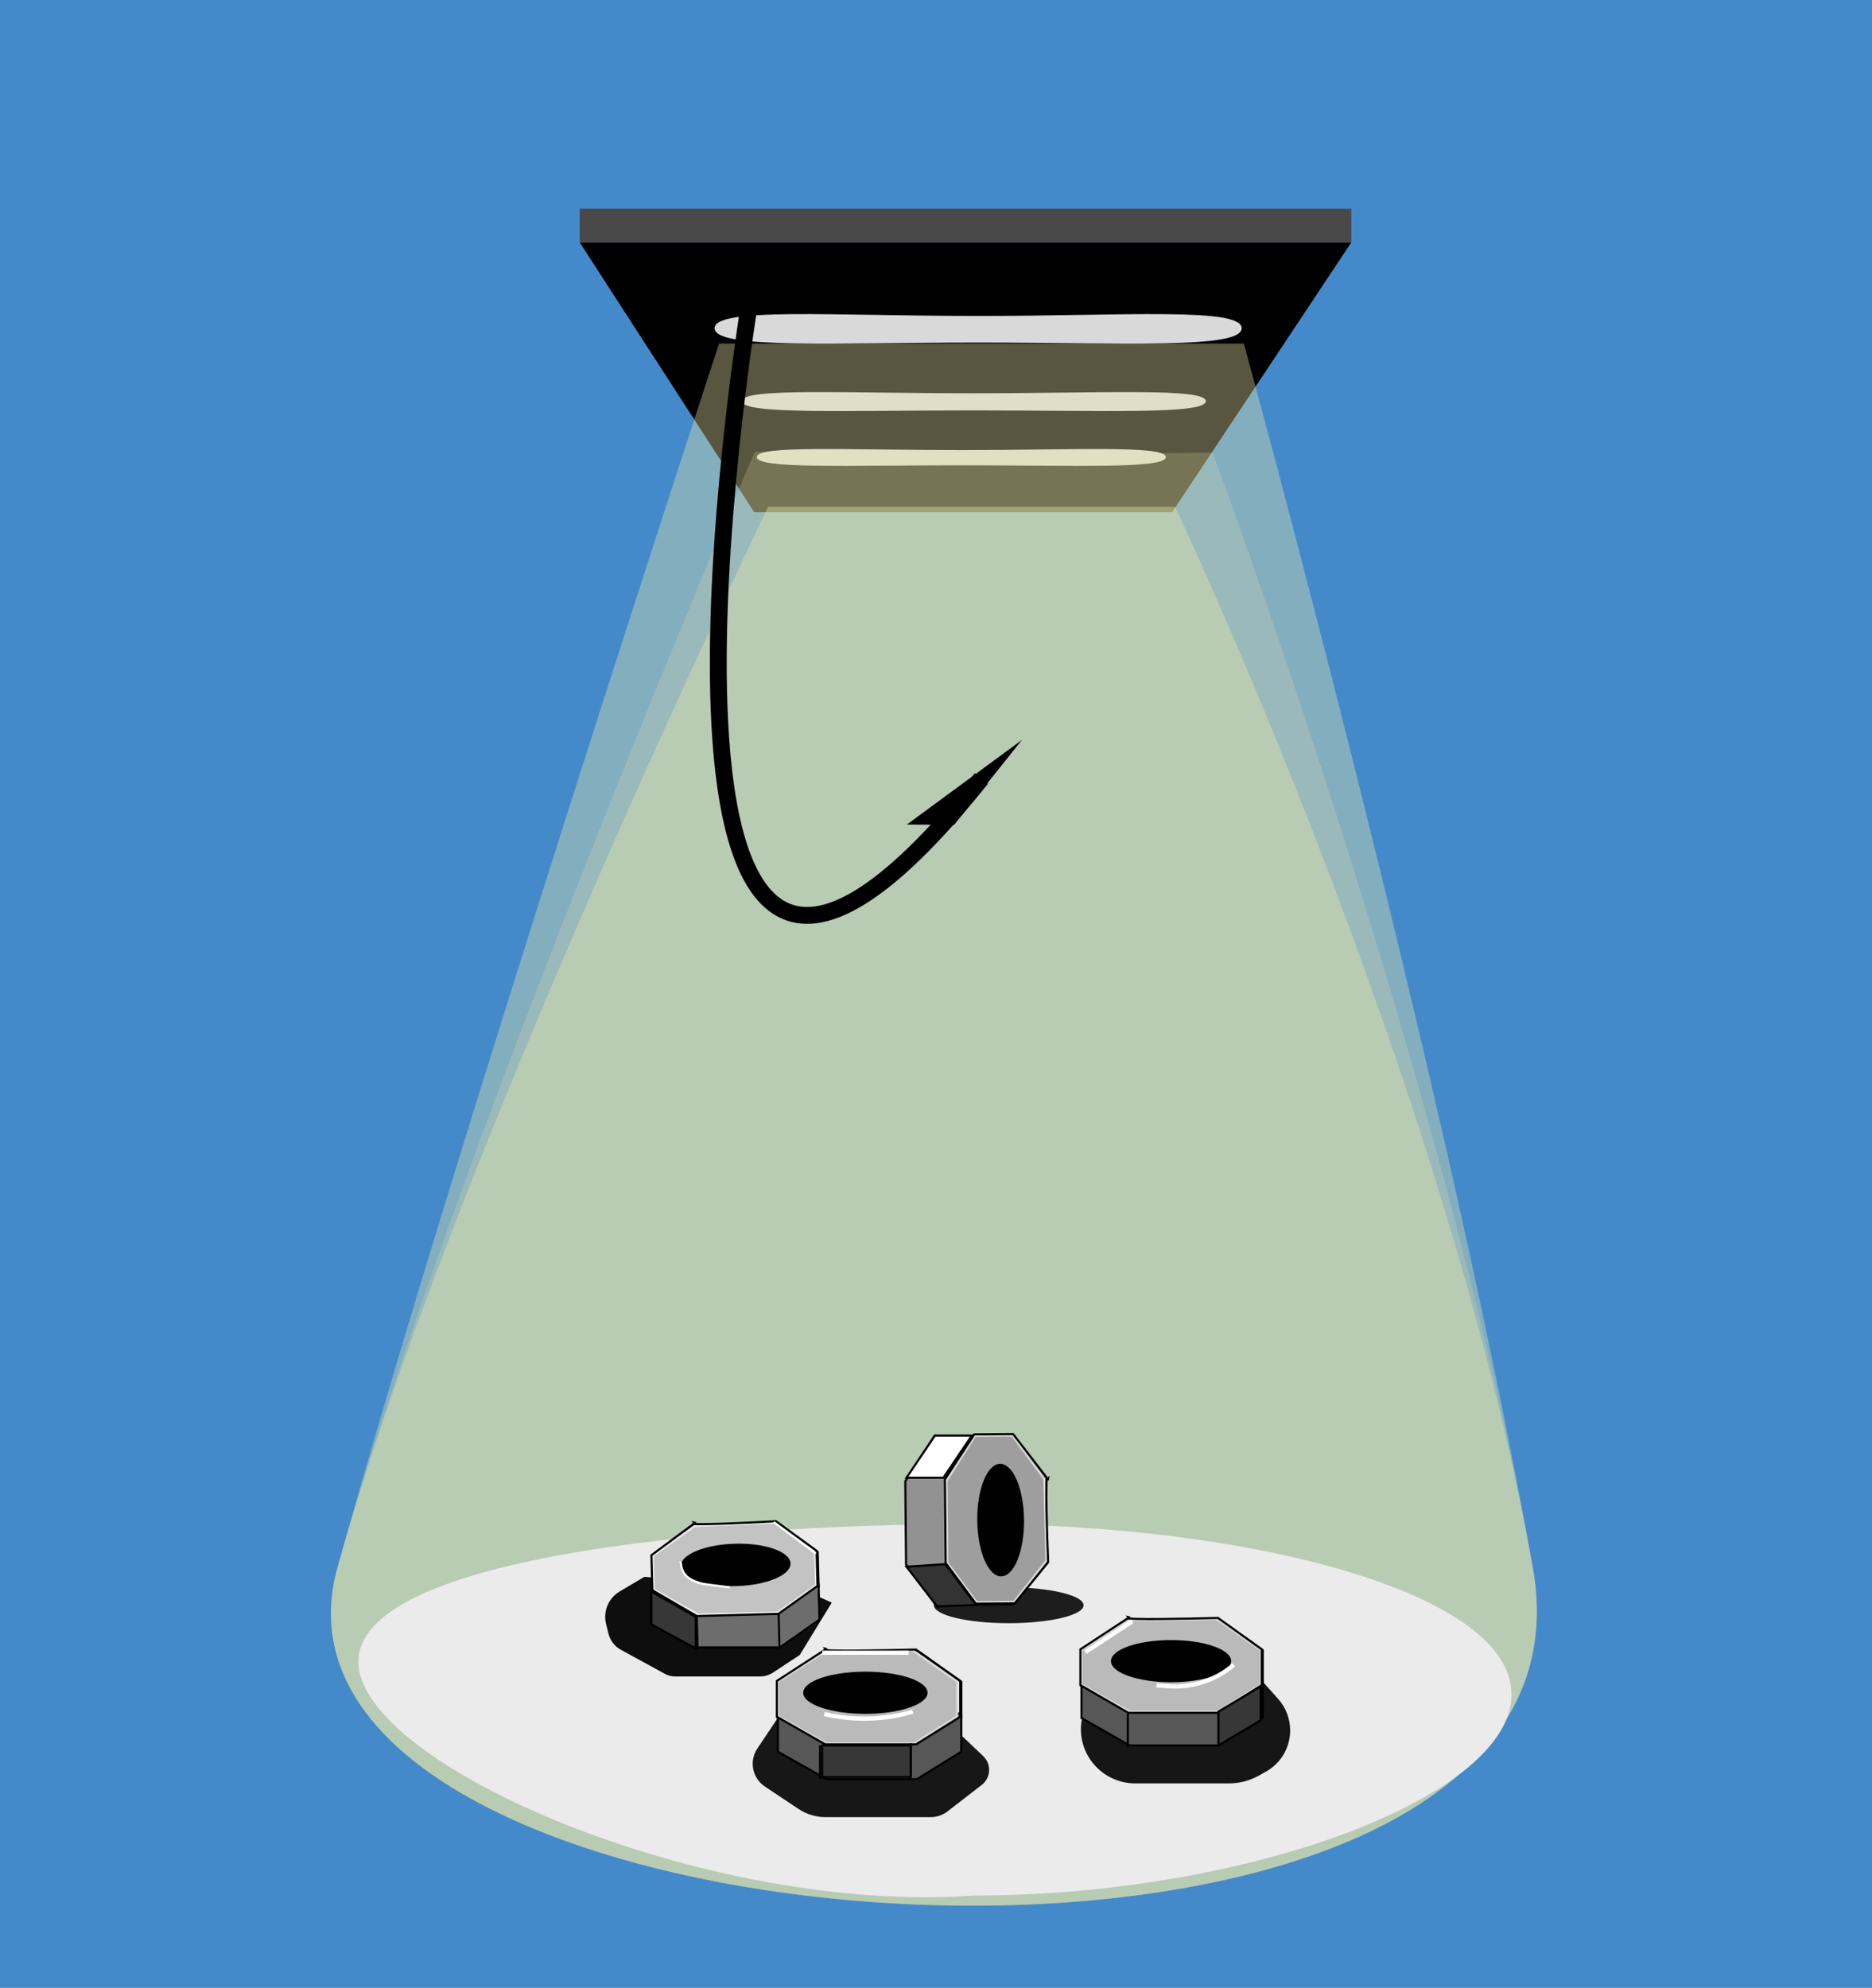 <svg width="888" height="943" viewBox="0 0 888 943" fill="none" xmlns="http://www.w3.org/2000/svg">
<rect width="888" height="943" fill="#448ACB"/>
<path d="M275 115H641L555.988 243H357.775L275 115Z" fill="black"/>
<path d="M572 190.303C572 196.75 522.751 194.685 462 194.685C401.249 194.685 352 196.75 352 190.303C352 183.856 401.249 186.565 462 186.565C522.751 186.565 572 183.856 572 190.303Z" fill="#D9D9D9"/>
<path d="M589 155.693C589 165.722 533.036 162.511 464 162.511C394.964 162.511 339 165.722 339 155.693C339 145.665 394.964 149.879 464 149.879C533.036 149.879 589 145.665 589 155.693Z" fill="#D9D9D9"/>
<path d="M553 216.825C553 222.555 509.572 220.72 456 220.72C402.428 220.72 359 222.555 359 216.825C359 211.094 402.428 213.502 456 213.502C509.572 213.502 553 211.094 553 216.825Z" fill="#D9D9D9"/>
<rect x="275" y="99" width="366" height="16" fill="#494949"/>
<path d="M364.37 240.411H557.379C557.379 240.411 685.473 509.86 727.113 743.756C768.753 977.651 106.724 936.174 160.06 743.756C213.397 551.337 364.37 240.411 364.37 240.411Z" fill="#D9D9D9" fill-opacity="0.06"/>
<path d="M364.37 240.411H557.379C557.379 240.411 685.473 509.86 727.113 743.756C768.753 977.651 106.724 936.174 160.06 743.756C213.397 551.337 364.37 240.411 364.37 240.411Z" fill="#D9D9D9" fill-opacity="0.06"/>
<path d="M364.37 240.411H557.379C557.379 240.411 685.473 509.86 727.113 743.756C768.753 977.651 106.724 936.174 160.06 743.756C213.397 551.337 364.37 240.411 364.37 240.411Z" fill="#F2EC96" fill-opacity="0.16"/>
<path d="M364.37 240.411H557.379C557.379 240.411 685.473 509.86 727.113 743.756C768.753 977.651 106.724 936.174 160.06 743.756C213.397 551.337 364.37 240.411 364.37 240.411Z" fill="#F2EC96" fill-opacity="0.16"/>
<path d="M358.072 214.275L467.857 215.768L575.254 214.73C575.254 214.73 685.473 509.86 727.113 743.756C768.753 977.651 106.724 936.174 160.06 743.756C213.397 551.337 358.072 214.275 358.072 214.275Z" fill="#F2EC96" fill-opacity="0.16"/>
<path d="M358.072 214.275L467.857 215.768L575.254 214.73C575.254 214.73 685.473 509.86 727.113 743.756C768.753 977.651 106.724 936.174 160.06 743.756C213.397 551.337 358.072 214.275 358.072 214.275Z" fill="#D9D9D9" fill-opacity="0.06"/>
<path d="M341.113 163H590.022C590.022 163 685.473 509.86 727.113 743.756C768.753 977.651 106.724 936.174 160.06 743.756C213.397 551.337 341.113 163 341.113 163Z" fill="#D9D9D9" fill-opacity="0.06"/>
<path d="M341.113 163H590.022C590.022 163 685.473 509.86 727.113 743.756C768.753 977.651 106.724 936.174 160.06 743.756C213.397 551.337 341.113 163 341.113 163Z" fill="#D9D9D9" fill-opacity="0.06"/>
<path d="M341.113 163H590.022C590.022 163 685.473 509.86 727.113 743.756C768.753 977.651 106.724 936.174 160.06 743.756C213.397 551.337 341.113 163 341.113 163Z" fill="#F2EC96" fill-opacity="0.16"/>
<path d="M341.113 163H590.022C590.022 163 685.473 509.86 727.113 743.756C768.753 977.651 106.724 936.174 160.06 743.756C213.397 551.337 341.113 163 341.113 163Z" fill="#F2EC96" fill-opacity="0.16"/>
<path d="M717 803.798C717 852.455 591.642 899.204 461.853 899.204C334.279 908.334 170 836.935 170 788.278C170 739.62 332.064 723 461.853 723C591.642 723 717 755.141 717 803.798Z" fill="#EBEBEB"/>
<ellipse cx="478.5" cy="761.5" rx="35.5" ry="8.5" fill="#1D1D1D"/>
<path d="M496.407 741.559C495.857 728.011 495.014 701.155 496.04 702.117L479.947 681.007L461.509 681.155L447.719 702.505L448.085 741.947L462.253 761.252L480.692 761.104L496.407 741.559Z" stroke="black"/>
<path d="M478.123 741.706C477.573 728.158 476.73 701.302 477.756 702.264L461.664 681.154L443.226 681.302L429.435 702.652L429.802 742.094L443.97 761.399L462.408 761.251L478.123 741.706Z" fill="#929292" stroke="black"/>
<path d="M496.395 740.346L495.381 701.516L480.171 681.005L462.54 681.147L449.025 702.495L449.386 741.33L463.273 760.031L480.904 759.889L496.395 740.346Z" fill="#9E9E9E" stroke="#D9D9D9"/>
<path d="M474.915 747.8C468.784 747.85 463.703 735.936 463.566 721.19C463.429 706.445 468.287 694.451 474.418 694.402C480.549 694.353 485.63 706.267 485.767 721.012C485.904 735.758 481.045 747.751 474.915 747.8Z" fill="black"/>
<path d="M496.998 701.582L497.13 701.461C497.117 701.515 497.104 701.576 497.091 701.645C497.046 701.623 497.015 701.597 496.998 701.582ZM496.689 701.192C496.618 701.397 496.569 701.694 496.531 702.035C496.452 702.737 496.402 703.794 496.372 705.113C496.314 707.757 496.34 711.512 496.418 715.719C496.571 724.061 496.922 734.209 497.203 741.086L481.329 760.599L462.881 760.747L448.581 741.486L448.212 701.761L462.148 680.436L480.569 680.289L496.689 701.192Z" stroke="black"/>
<path d="M461 681H443.478L430 701H447.522L461 681Z" fill="white" stroke="black"/>
<path d="M448.48 742L430 743.212L444.52 762L463 761.394L448.48 742Z" fill="#333333" stroke="black"/>
<path d="M518.854 836.902C508.168 824.303 511.939 805.043 526.587 797.404L551.017 784.664C559.142 780.426 568.694 779.875 577.253 783.151L583.264 785.452C588.039 787.28 592.308 790.226 595.71 794.042L606.319 805.941C609.978 810.045 612 815.351 612 820.85V820.85C612 828.961 607.616 836.438 600.538 840.399L597.142 842.301C592.807 844.726 587.924 846 582.957 846H538.498C530.931 846 523.748 842.673 518.854 836.902V836.902Z" fill="#161616"/>
<path d="M578.152 768C563.601 768.395 534.76 768.947 535.803 768L513 782.803V799.974L535.803 813H578.152L599 799.974V782.803L578.152 768Z" stroke="black"/>
<path d="M578.152 783C563.601 783.395 534.76 783.947 535.803 783L513 797.803V814.974L535.803 828H578.152L599 814.974V797.803L578.152 783Z" fill="#575757" stroke="black"/>
<path d="M577.077 768L535.231 768.611L513 782.667V799.167L535.885 812H577.731L598 799.167V782.667L577.077 768Z" fill="#BABABA" stroke="#D9D9D9"/>
<path d="M584 788C584 793.523 571.24 798 555.5 798C539.76 798 527 793.523 527 788C527 782.477 539.76 778 555.5 778C571.24 778 584 782.477 584 788Z" fill="black"/>
<path d="M535.406 767.368L535.257 767.176C535.324 767.195 535.407 767.212 535.504 767.229C535.471 767.305 535.425 767.351 535.406 767.368ZM535.023 767.628C535.038 767.633 535.052 767.638 535.067 767.642C535.277 767.706 535.586 767.753 535.95 767.792C536.696 767.87 537.823 767.927 539.233 767.965C542.06 768.042 546.075 768.05 550.577 768.014C559.515 767.944 570.395 767.705 577.754 767.504L598.5 782.388V799.409L577.765 812.5H535.202L512.5 799.396V782.402L535.023 767.628Z" stroke="black"/>
<path d="M535 813V829" stroke="black"/>
<path d="M578 812V828" stroke="black"/>
<path d="M514.851 783.729C523.522 778.042 528.383 774.853 537.054 769.166" stroke="white" stroke-width="2"/>
<path d="M548.618 799.506L553.998 799.902C565.454 800.744 576.656 797.114 585.186 789.797V789.797" stroke="white" stroke-width="2"/>
<path d="M370.267 813L447.904 815.481L466.402 833.067C470.398 836.866 470.069 843.333 465.708 846.708L449.46 859.281C447.182 861.044 444.384 862 441.504 862H391.574C387.04 862 382.606 860.66 378.831 858.147L362.851 847.513C356.863 843.527 355.249 835.437 359.25 829.459L370.267 813Z" fill="#171717"/>
<path d="M434.909 783C420.189 783.395 391.013 783.947 392.068 783L369 797.803V814.974L392.068 828H434.909L456 814.974V797.803L434.909 783Z" stroke="black"/>
<path d="M434.909 799C420.189 799.395 391.013 799.947 392.068 799L369 813.803V830.974L392.068 844H434.909L456 830.974V813.803L434.909 799Z" fill="#575757" stroke="black"/>
<path d="M433.077 783L391.231 783.611L369 797.667V814.167L391.885 827H433.731L454 814.167V797.667L433.077 783Z" fill="#BABABA" stroke="#D9D9D9"/>
<path d="M440 803C440 808.523 426.792 813 410.5 813C394.208 813 381 808.523 381 803C381 797.477 394.208 793 410.5 793C426.792 793 440 797.477 440 803Z" fill="black"/>
<path d="M391.669 782.37L391.519 782.175C391.587 782.193 391.67 782.211 391.769 782.228C391.735 782.307 391.688 782.353 391.669 782.37ZM391.286 782.627C391.303 782.632 391.319 782.638 391.335 782.642C391.546 782.707 391.858 782.754 392.226 782.792C392.981 782.87 394.12 782.927 395.547 782.965C398.405 783.042 402.467 783.05 407.02 783.014C416.063 782.944 427.069 782.705 434.513 782.504L455.5 797.39V814.407L434.524 827.5H391.466L368.5 814.394V797.403L391.286 782.627Z" stroke="black"/>
<path d="M389 828V844" stroke="black"/>
<path d="M432 827V843" stroke="black"/>
<path d="M390 784C406.011 784 414.989 784 431 784" stroke="white" stroke-width="2"/>
<path d="M391 813.091L391.342 813.17C405.101 816.337 419.441 815.935 433 812V812" stroke="white" stroke-width="2"/>
<path d="M390 843V828H432V843H390Z" fill="#373737" stroke="black"/>
<path d="M578 828V811.934L598 800V816.066L578 828Z" fill="#373737" stroke="black"/>
<path d="M305.674 748L382.93 755.001L394.564 760.252L379.356 785.1L366.638 793.453C364.844 794.632 362.745 795.259 360.599 795.259H320.199C318.522 795.259 316.873 794.838 315.402 794.034L294.526 782.621C291.576 781.008 289.438 778.232 288.632 774.967L287.492 770.349C286.013 764.354 288.635 758.098 293.947 754.95L305.674 748Z" fill="#0E0E0E"/>
<path d="M368.546 722.297C355.33 723.032 329.128 724.265 330.051 723.319L309.706 738.27L310.151 754.975L331.216 767.097L369.71 766.076L388.324 752.9L387.88 736.195L368.546 722.297Z" stroke="black"/>
<path d="M368.811 737.683C355.494 738.42 329.094 739.659 330.024 738.712L309.522 753.667L309.744 762.02L309.966 770.372L330.024 781.461L369.975 781.461L388.733 768.282L388.289 751.577L368.811 737.683Z" fill="#6D6D6D" stroke="black"/>
<path d="M367.361 722.328L329.475 723.926L309.701 738.067L310.126 754.041L331.184 765.914L369.086 764.908L387.115 751.997L386.69 736.024L367.361 722.328Z" fill="#C3C3C3" stroke="#EBEBEB"/>
<path d="M374.987 741.663C375.135 747.217 363.588 752.03 349.197 752.412C334.806 752.794 323.019 748.601 322.872 743.046C322.724 737.492 334.271 732.679 348.662 732.297C363.053 731.915 374.839 736.108 374.987 741.663Z" fill="black"/>
<path d="M329.509 722.506L329.359 722.335C329.424 722.35 329.501 722.364 329.592 722.378C329.564 722.444 329.527 722.487 329.509 722.506ZM329.135 722.792C329.138 722.793 329.14 722.794 329.142 722.794C329.343 722.855 329.632 722.893 329.966 722.922C330.652 722.981 331.684 723.009 332.972 723.012C335.553 723.019 339.217 722.929 343.323 722.786C351.465 722.501 361.369 722.005 368.077 721.631L387.365 735.661L387.808 752.306L369.256 765.588L330.474 766.617L309.449 754.372L309.007 737.754L329.135 722.792Z" stroke="black"/>
<path d="M369.361 765.443L369.75 781.018" stroke="black" stroke-opacity="0.95"/>
<path d="M330.526 766.631L330.915 782.206" stroke="black" stroke-opacity="0.95"/>
<path d="M309 770.6V755L330 767V782L309 770.6Z" fill="#373737" stroke="black"/>
<path d="M346.172 753.019L333.889 751.425C331.241 751.082 328.699 750.042 326.509 748.406V748.406C324.746 747.089 323.546 745.117 323.182 742.936L322.789 740.591" stroke="white"/>
<path d="M367 722L387 737" stroke="white"/>
<path d="M484.758 351.012L452.59 391.293L430.201 391.133L484.758 351.012Z" fill="black"/>
<path d="M355.29 145.514C355.29 145.514 281.64 599.057 465.537 369.278" stroke="black" stroke-width="8"/>
</svg>

